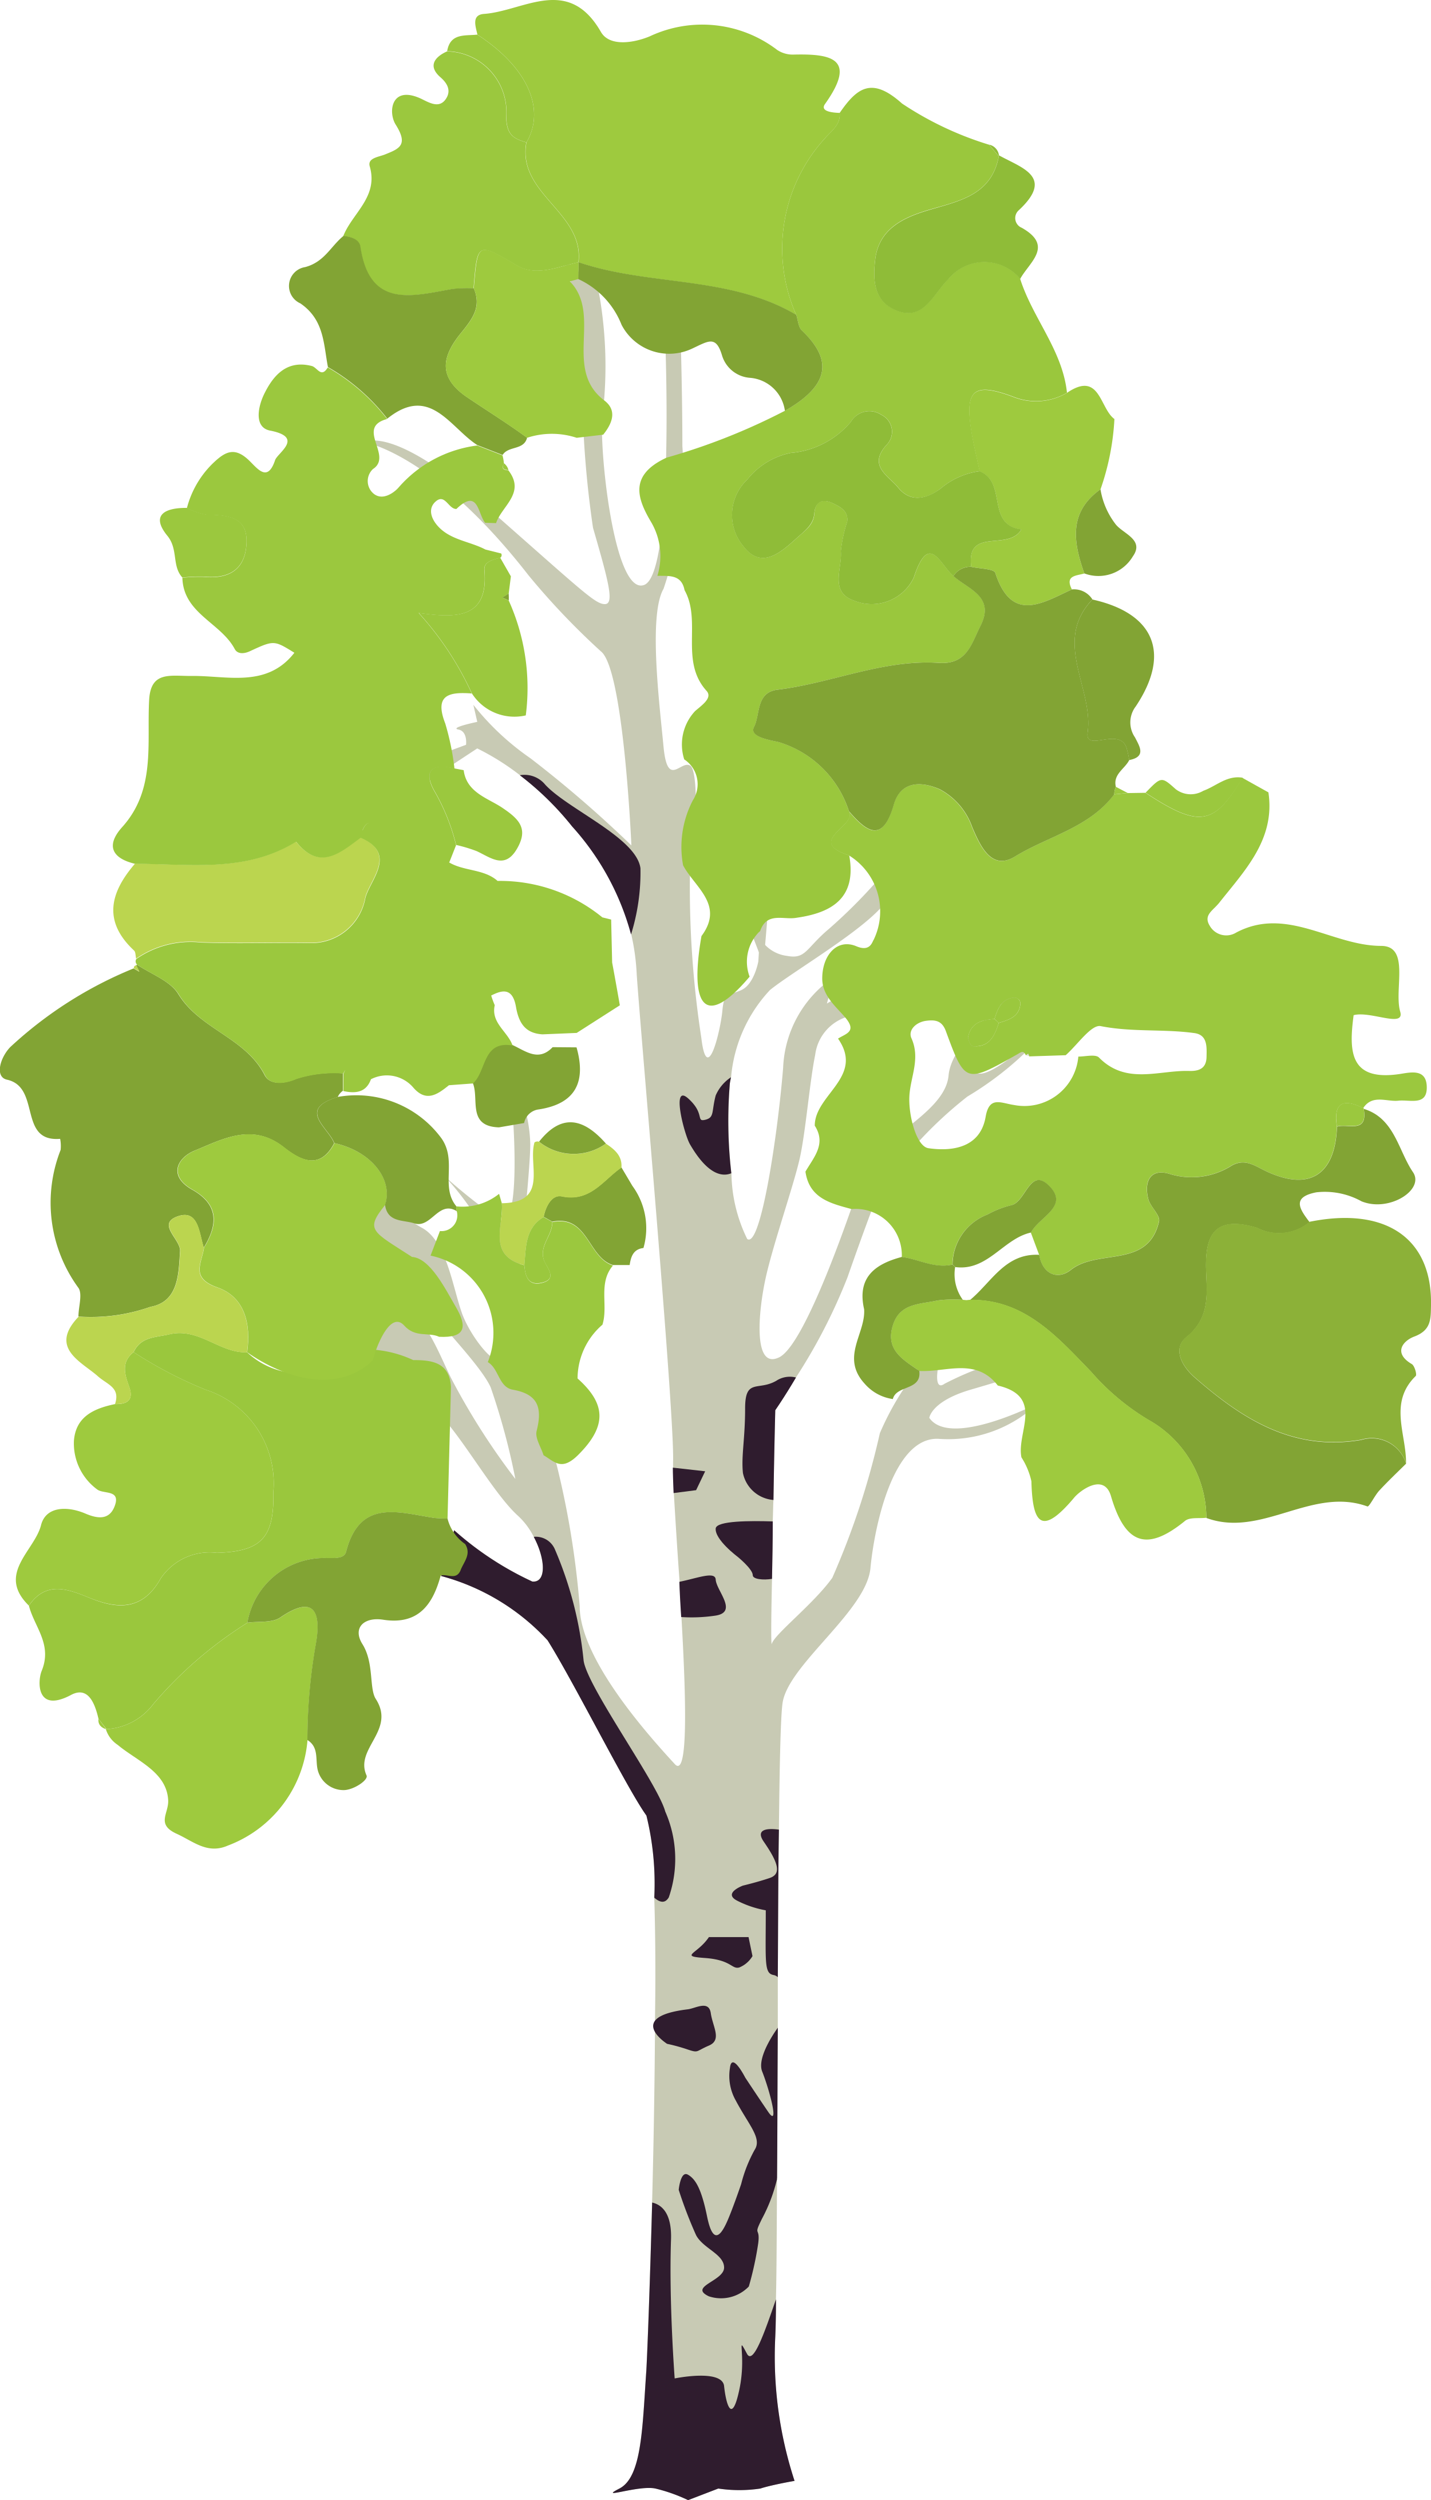 <svg xmlns="http://www.w3.org/2000/svg" width="36.288" height="63.377" viewBox="0 0 36.288 63.377"><g transform="translate(-242 -215)"><path d="M168.934,140.077v.008l0-.009Z" transform="translate(88.78 100.395)" fill="#9bc83e"/><g transform="translate(250.412 221.636)"><path d="M173.678,137.719a.244.244,0,0,1,.018-.212Z" transform="translate(-162.826 -120.592)" fill="none" stroke="#c8cab4" stroke-miterlimit="10" stroke-width="0.308"/><path d="M170.33,148.265c-.019.875-.028,1.566-.009,1.659.046-.24,1.059-1.014,1.538-1.686a19.838,19.838,0,0,0,1.206-3.666,7.244,7.244,0,0,1,1.014-1.686,6.138,6.138,0,0,1,.581-.341c-.1.1-.286,1.014.046.774a8.163,8.163,0,0,1,1.446-.581l.479.341s-.239.092-1.253.387-1.059.718-1.059.718c.534.774,2.754-.368,2.754-.368a3.305,3.305,0,0,1-2.515.9c-1.152-.064-1.631,2.211-1.732,3.279s-2.027,2.405-2.221,3.373c-.055.276-.082,1.538-.1,3.252-.019,1.1-.019,2.4-.028,3.74v1.281c-.009,1.317-.009,2.644-.019,3.814,0,.009-.009.009,0,.019-.009,1.216-.009,2.285-.028,3.05,0,.414-.009.737-.018.949a10.117,10.117,0,0,0,.488,3.657s-.58.1-.866.194a3.6,3.6,0,0,1-1.068,0l-.765.294a4.235,4.235,0,0,0-.829-.294c-.434-.092-1.484.294-.913,0s.581-1.538.682-2.985c.028-.487.092-2.2.148-4.265.037-1.373.064-2.893.073-4.33a2.615,2.615,0,0,0,0-.276c.019-1.161.01-2.248-.018-3.124v-.009a7.24,7.24,0,0,0-.2-2.073c-.488-.673-1.834-3.372-2.506-4.441a5.671,5.671,0,0,0-2.7-1.631l.331-1.16a8.061,8.061,0,0,0,1.981,1.3c.36.037.341-.563.037-1.133a1.866,1.866,0,0,0-.423-.553c-.673-.626-1.548-2.266-2.174-2.745a8.759,8.759,0,0,1-2.4-2.266c-.534-.967.866-.147,1.538-.194s1.06,1.161,1.4,1.806a17.592,17.592,0,0,0,1.594,2.488,17.23,17.23,0,0,0-.626-2.322c-.3-.673-1.834-2.119-1.594-2.165s-.479-.627-.82-.968-1.3-1.824-.774-1.777.82.525,1.446.866.774,1.492,1.014,2.165,1.059,1.639.967.921-.147-2.368-.239-2.7a7.011,7.011,0,0,0-1.161-1.686,14.143,14.143,0,0,0,1.4,1.105c.434.194.387-1.64.332-2.506s.249-.479.249-.479a3.667,3.667,0,0,1,.184,1.059c0,.525-.184,2.46-.331,3.418a8.973,8.973,0,0,0,.626,3.381,22.262,22.262,0,0,1,.958,4.91c0,1.354,1.787,3.326,2.414,4.008.341.368.286-1.649.166-3.731-.019-.295-.037-.6-.046-.893-.064-.857-.111-1.659-.147-2.248-.01-.267-.019-.488-.019-.644V145.3c.046-1.115-.82-10.853-.921-12.345a5.737,5.737,0,0,0-1.631-3.759,7.557,7.557,0,0,0-1.327-1.3,6.3,6.3,0,0,0-1.087-.682l-1.4.922.194-.673.922-.341s.046-.341-.194-.387.479-.194.479-.194l-.1-.433a6.668,6.668,0,0,0,1.446,1.354,29.816,29.816,0,0,1,2.562,2.211s-.194-4.477-.774-4.92a18.588,18.588,0,0,1-1.833-1.925c-2.4-3.086-4.146-3.372-4.146-3.372s.673-.479,3.086,1.64,2.745,2.46,2.994,2.46.092-.58-.3-1.934a25.493,25.493,0,0,1-.239-5.058l-.479-1.686a3.409,3.409,0,0,1,.866.774,10.5,10.5,0,0,1,.092,3.132c-.092.821.295,4.579,1.059,4.285s.534-6.164.534-6.164l.387-.194s.046,1.493.046,2.837a9.35,9.35,0,0,1-.478,3.621c-.387.672-.1,2.938,0,4s.433.342.672.479.147,1.981,0,2.607a25.087,25.087,0,0,0,.286,4.293c.148,1.253.489-.194.534-.682s.148-.378.479-.525.433-.728.433-.728l.037-.6a.92.92,0,0,0,.691.46c.479.092.479-.194,1.06-.682a13.208,13.208,0,0,0,1.253-1.253l.239.488c-.386.672-2.4,1.834-2.985,2.313a3.7,3.7,0,0,0-.986,2.21c-.009.046-.019.1-.028.148a11.5,11.5,0,0,0,.037,2.284,3.882,3.882,0,0,0,.4,1.668c.34.249.774-2.644.911-4.339A2.912,2.912,0,0,1,171.915,133l-.194.682s.387-.248.525-.147.239.433,0,.479a1.159,1.159,0,0,0-.821.967c-.138.673-.239,1.925-.386,2.6s-.673,2.174-.866,3.04-.331,2.359.341,2.027,1.834-3.759,2.119-4.634,2.082-1.52,2.174-2.506c.055-.654.857-1.41,1.381-1.825a2.335,2.335,0,0,0-.755,1.437c-.147,1.207,2.211-1.2,2.211-1.2a8.2,8.2,0,0,1-2.358,2.118,10.357,10.357,0,0,0-2.266,2.461s-.286.718-.774,2.118a14.116,14.116,0,0,1-1.309,2.543c-.295.5-.525.829-.525.829s-.028,1.05-.046,2.275c-.009.176-.009.36-.018.543C170.349,147.306,170.339,147.813,170.33,148.265Z" transform="translate(-159.165 -114.878)" fill="#c8cab4"/><path d="M182.393,139.614c-.046.037-.12.093-.23.175A1.516,1.516,0,0,1,182.393,139.614Z" transform="translate(-164.973 -121.125)" fill="none" stroke="#c8cab4" stroke-miterlimit="10" stroke-width="0.308"/><path d="M173.31,187.751s-.58.1-.866.194a3.6,3.6,0,0,1-1.068,0l-.765.294a4.235,4.235,0,0,0-.829-.294c-.434-.092-1.484.294-.913,0s.581-1.538.682-2.985c.028-.487.092-2.2.148-4.265.276.064.5.313.478.94-.055,1.585.093,3.519.093,3.519s1.206-.249,1.253.194.194,1,.386.092-.092-1.446.194-.911c.156.286.432-.5.736-1.382,0,.414-.009.737-.018.949A10.116,10.116,0,0,0,173.31,187.751Z" transform="translate(-161.573 -131.498)" fill="#2f1c2e"/><path d="M173.449,174.766c-.009,1.317-.009,2.644-.019,3.814,0,.009-.009.009,0,.019a4.125,4.125,0,0,1-.377,1c-.239.479-.046.194-.1.627a8.32,8.32,0,0,1-.239,1.1.979.979,0,0,1-1.014.249c-.525-.249.387-.386.387-.728s-.525-.478-.709-.819a10.889,10.889,0,0,1-.442-1.152s.046-.488.23-.386.341.331.489,1.059.341.479.479.194.386-1.014.386-1.014a3.589,3.589,0,0,1,.341-.866c.194-.295-.147-.626-.479-1.253a1.26,1.26,0,0,1-.147-.82c.046-.433.387.239.387.239s.286.434.58.866.046-.525-.147-1.013C172.942,175.613,173.182,175.143,173.449,174.766Z" transform="translate(-162.137 -130.001)" fill="#2f1c2e"/><path d="M170.946,174.113c.2-.024.537-.241.585.1s.289.675-.048.819-.256.193-.537.1a4.526,4.526,0,0,0-.523-.144S169.348,174.306,170.946,174.113Z" transform="translate(-161.918 -129.814)" fill="#2f1c2e"/><path d="M171.813,171.693c-.289.434-.771.482-.1.53s.675.289.868.241a.694.694,0,0,0,.337-.289l-.1-.482Z" transform="translate(-162.248 -129.225)" fill="#2f1c2e"/><path d="M173.933,168.044c-.019,1.1-.019,2.4-.028,3.74a.212.212,0,0,0-.111-.055c-.24-.046-.194-.332-.194-1.64a2.588,2.588,0,0,1-.718-.24c-.387-.193.138-.386.138-.386s.386-.092.682-.194.221-.377-.148-.912C173.334,168.044,173.61,168,173.933,168.044Z" transform="translate(-162.593 -128.3)" fill="#2f1c2e"/><path d="M168.65,167.2c-.092.157-.221.138-.368.009V167.2a7.241,7.241,0,0,0-.2-2.073c-.488-.673-1.834-3.372-2.506-4.441a5.671,5.671,0,0,0-2.7-1.631l.331-1.16a8.06,8.06,0,0,0,1.981,1.3c.36.037.341-.563.037-1.133a.524.524,0,0,1,.534.312,9.469,9.469,0,0,1,.728,2.8c.046.627,1.879,3.133,2.073,3.852A2.981,2.981,0,0,1,168.65,167.2Z" transform="translate(-160.102 -125.74)" fill="#2f1c2e"/><path d="M171.88,160.446a4.1,4.1,0,0,1-.875.037c-.019-.295-.037-.6-.046-.893.46-.093.912-.277.921-.055C171.9,159.819,172.451,160.354,171.88,160.446Z" transform="translate(-162.143 -126.128)" fill="#2f1c2e"/><path d="M173.638,157.594c0,.5-.01,1-.019,1.456-.221.037-.488.01-.488-.092,0-.157-.387-.47-.387-.47s-.581-.433-.553-.718C172.218,157.576,173.066,157.576,173.638,157.594Z" transform="translate(-162.454 -125.663)" fill="#2f1c2e"/><path d="M171.557,155.865l-.23.479-.571.073c-.01-.267-.019-.488-.019-.644Z" transform="translate(-162.087 -125.205)" fill="#2f1c2e"/><path d="M174.457,152.709c-.295.5-.525.829-.525.829s-.028,1.05-.046,2.275a.856.856,0,0,1-.774-.681c-.046-.434.055-.866.055-1.641s.331-.432.792-.7A.626.626,0,0,1,174.457,152.709Z" transform="translate(-162.684 -124.426)" fill="#2f1c2e"/><path d="M168.367,136.324a6.664,6.664,0,0,0-1.493-2.736,7.555,7.555,0,0,0-1.327-1.3.679.679,0,0,1,.645.24c.58.626,2.313,1.345,2.414,2.118A5.282,5.282,0,0,1,168.367,136.324Z" transform="translate(-160.777 -119.272)" fill="#2f1c2e"/><path d="M172.278,144.967c-.267.111-.635-.018-1.05-.737-.147-.258-.479-1.547-.046-1.161s.193.6.433.543.157-.2.267-.617a1.056,1.056,0,0,1,.387-.461c-.009.046-.019.1-.028.148A11.5,11.5,0,0,0,172.278,144.967Z" transform="translate(-162.145 -121.862)" fill="#2f1c2e"/></g><path d="M186.978,132.746c.179,1.19-.6,1.979-1.242,2.792-.162.206-.413.315-.248.586a.481.481,0,0,0,.673.176c1.282-.679,2.426.335,3.675.338.745,0,.321,1.106.484,1.667.122.421-.756-.025-1.181.089-.123.922-.1,1.674,1.153,1.494.255-.036.669-.153.7.285.036.539-.419.356-.718.389s-.666-.173-.9.2l.017-.006c-.5-.253-.774-.163-.676.463-.046,1.206-.678,1.635-1.757,1.148-.306-.138-.558-.357-.907-.165a1.893,1.893,0,0,1-1.573.217c-.493-.155-.662.185-.549.633.052.2.309.411.273.571-.277,1.207-1.552.678-2.239,1.229-.321.257-.71.12-.8-.385l-.209-.56c.192-.383.947-.652.495-1.15-.513-.565-.616.363-.989.455a2.442,2.442,0,0,0-.61.237,1.377,1.377,0,0,0-.886,1.267c-.454.11-.855-.135-1.283-.193a1.173,1.173,0,0,0-1.273-1.214c-.531-.143-1.073-.271-1.17-.949.208-.362.535-.7.236-1.165,0-.789,1.265-1.239.59-2.207.2-.129.49-.174.179-.54-.244-.287-.593-.559-.579-1.012.012-.579.386-.99.865-.789.354.15.4-.112.44-.166a1.663,1.663,0,0,0-.626-2.136c-1.127-.366.216-.748-.007-1.12.462.542.857.807,1.136-.161.179-.62.715-.6,1.168-.395a1.74,1.74,0,0,1,.827.972c.187.424.468,1.109,1.075.736.843-.519,1.888-.73,2.522-1.579l.338-.034.457-.007c1.362.893,1.737.835,2.457-.38Zm-6.947,5.746c-.309.018-.591.092-.665.444-.016.073.064.238.112.243.418.041.557-.258.661-.587.241-.078.5-.142.545-.449a.154.154,0,0,0-.191-.189C180.192,138,180.111,138.249,180.031,138.492Zm1.806.917-.924.03-.028-.063-.057.039c-.063-.145-.124-.081-.226-.024-1.3.733-1.315.735-1.8-.583-.1-.283-.277-.3-.506-.271-.257.034-.461.239-.371.44.235.523-.028.986-.052,1.476s.181,1.268.482,1.313c.514.075,1.307.043,1.452-.795.093-.537.384-.348.721-.3a1.372,1.372,0,0,0,1.63-1.227c.179,0,.435-.067.525.025.69.7,1.517.315,2.292.339.254.007.428-.071.434-.353.005-.256.028-.561-.308-.607-.786-.108-1.583-.019-2.378-.177C182.483,138.628,182.134,139.149,181.837,139.409Z" transform="translate(87.187 102.34)" fill="#9bc83e"/><path d="M174.917,127.316c.223.372-1.12.754.007,1.12.191,1.061-.416,1.45-1.33,1.58-.327.064-.759-.161-.929.338l-.04.036a1.077,1.077,0,0,0-.227,1.12c-1.138,1.344-1.531.75-1.221-1.029.588-.791-.169-1.233-.466-1.794a2.555,2.555,0,0,1,.248-1.648.751.751,0,0,0-.219-1.037,1.24,1.24,0,0,1,.274-1.223c.161-.143.455-.333.292-.514-.686-.759-.116-1.763-.558-2.553-.078-.406-.4-.357-.688-.364a1.7,1.7,0,0,0-.155-1.354c-.363-.609-.567-1.2.388-1.641a15.942,15.942,0,0,0,3-1.188c1.107-.631,1.238-1.271.432-2.03-.092-.087-.1-.265-.144-.4a4.147,4.147,0,0,1,.736-4.486c.162-.187.391-.338.365-.635.442-.641.815-.925,1.582-.237a8.379,8.379,0,0,0,2.208,1.044l.25.3v-.037c-.179,1.029-1.026,1.162-1.823,1.4-.627.191-1.23.482-1.317,1.252-.055.483-.043,1,.464,1.249.759.368,1.01-.4,1.39-.756a1.174,1.174,0,0,1,1.822-.011c.317,1,1.075,1.811,1.188,2.89a1.552,1.552,0,0,1-1.361.1c-1.023-.38-1.241-.177-1.052.933.055.32.132.637.2.955a1.928,1.928,0,0,0-.992.442c-.371.277-.77.351-1.076-.028-.234-.291-.782-.546-.29-1.084a.474.474,0,0,0-.133-.758.545.545,0,0,0-.775.177,2.237,2.237,0,0,1-1.525.788,1.876,1.876,0,0,0-1.1.673,1.236,1.236,0,0,0-.105,1.688c.466.611.954.161,1.384-.227.194-.176.4-.309.419-.6s.188-.386.454-.265c.2.093.417.207.38.476a3.587,3.587,0,0,0-.161.743c.041.433-.3,1.032.33,1.254a1.183,1.183,0,0,0,1.518-.579c.39-1.192.67-.324,1.008-.041.381.34,1.066.519.683,1.268-.226.444-.339.979-1.05.932-1.41-.094-2.715.513-4.089.679-.56.067-.44.632-.6.945-.126.245.357.324.624.383A2.687,2.687,0,0,1,174.917,127.316Z" transform="translate(88.611 108.248)" fill="#9ac73d"/><path d="M173.276,108.862c.026.3-.2.448-.365.635a4.147,4.147,0,0,0-.736,4.486c-1.706-1-3.721-.72-5.521-1.333.147-1.269-1.56-1.731-1.321-3.04.5-.854.015-1.916-1.243-2.731-.046-.21-.156-.5.164-.526,1.011-.071,2.136-.99,2.967.456.221.385.844.277,1.239.112a3.132,3.132,0,0,1,3.233.346.711.711,0,0,0,.4.117c.961-.024,1.64.09.81,1.254C172.771,108.827,173.1,108.857,173.276,108.862Z" transform="translate(90.017 109)" fill="#9eca3e"/><path d="M150.656,160.985c-.089-.378-.257-.839-.7-.6-.886.469-.844-.359-.74-.612.277-.677-.188-1.115-.324-1.654.449-.65,1.017-.407,1.56-.188.734.3,1.343.285,1.783-.5a1.493,1.493,0,0,1,1.424-.65c1.149-.034,1.456-.4,1.433-1.547a2.492,2.492,0,0,0-1.719-2.589,10.736,10.736,0,0,1-1.825-.952c.185-.395.551-.369.91-.453.752-.175,1.273.484,1.966.456a1.975,1.975,0,0,0,2.772-.066,2.894,2.894,0,0,1,1.441.264c.479,0,.918.057.958.677l-.087,3.339a3,3,0,0,1-.328-.013c-.906-.134-1.892-.5-2.243.855-.046.176-.273.164-.47.162a1.976,1.976,0,0,0-2.034,1.638,10.357,10.357,0,0,0-2.384,2.057,1.6,1.6,0,0,1-1.208.641l.019,0Z" transform="translate(93.841 97.583)" fill="#9ac73d"/><path d="M149.9,147.634c0-.251.113-.585-.008-.738a3.654,3.654,0,0,1-.444-3.485.928.928,0,0,0-.012-.282c-1.073.087-.48-1.31-1.349-1.5-.312-.07-.176-.555.084-.826a10.275,10.275,0,0,1,3.128-1.994l.144.084-.077-.16.017-.022c.358.244.842.41,1.048.746.549.9,1.7,1.1,2.19,2.055.139.272.527.214.8.094a3.131,3.131,0,0,1,1.179-.139l.007.007,0,.436a.388.388,0,0,0-.132.159c-1.035.313-.243.767-.09,1.171-.372.706-.879.416-1.28.1-.8-.63-1.555-.2-2.265.09-.422.175-.686.633-.052.99.676.381.643.89.29,1.468-.117-.36-.13-.971-.647-.8-.572.191.064.586.045.886-.037.573-.033,1.283-.75,1.413A4.554,4.554,0,0,1,149.9,147.634Z" transform="translate(94.089 100.74)" fill="#82a434"/><path d="M182.575,147.3c.087.5.476.642.8.385.687-.551,1.961-.022,2.239-1.229.037-.16-.221-.368-.273-.571-.113-.448.057-.789.549-.633a1.893,1.893,0,0,0,1.573-.217c.35-.192.6.027.907.165,1.079.487,1.712.058,1.757-1.148.271-.089.795.193.676-.463l-.017.006c.8.228.89,1.058,1.268,1.611.3.445-.608,1.024-1.307.737a1.921,1.921,0,0,0-1.142-.228c-.646.124-.417.435-.175.756a1.209,1.209,0,0,1-1.331.146c-1.058-.315-1.326.152-1.292,1.088.022.6.1,1.2-.5,1.683-.334.271-.156.7.212,1.023,1.215,1.062,2.5,1.876,4.222,1.582a.909.909,0,0,1,1.138.6c-.229.227-.464.448-.682.685-.117.126-.254.418-.3.4-1.41-.512-2.685.808-4.084.292a2.858,2.858,0,0,0-1.464-2.483,6.022,6.022,0,0,1-1.465-1.229c-.831-.854-1.675-1.837-3.062-1.814C181.365,147.995,181.715,147.254,182.575,147.3Z" transform="translate(85.778 99.509)" fill="#82a434"/><path d="M193.67,153.527a.909.909,0,0,0-1.138-.6c-1.719.294-3.008-.52-4.222-1.582-.369-.322-.546-.753-.212-1.023.6-.486.522-1.079.5-1.683-.034-.936.234-1.4,1.292-1.088a1.209,1.209,0,0,0,1.331-.147c1.94-.393,3.119.422,3.082,2.124-.007.339.007.621-.419.783-.276.1-.56.41-.067.7.07.042.131.261.1.3C193.221,151.99,193.68,152.783,193.67,153.527Z" transform="translate(83.985 98.568)" fill="#8cb138"/><path d="M151.436,151.855a10.736,10.736,0,0,0,1.825.952,2.492,2.492,0,0,1,1.719,2.589c.023,1.147-.284,1.512-1.433,1.547a1.493,1.493,0,0,0-1.424.65c-.439.783-1.049.793-1.783.5-.543-.219-1.111-.463-1.56.188-.827-.807.143-1.385.309-2.041.121-.474.657-.49,1.122-.293.28.119.6.19.743-.183.168-.436-.287-.3-.446-.431a1.446,1.446,0,0,1-.585-1.235c.049-.614.516-.816,1.041-.925.312.006.484-.1.357-.446C151.209,152.417,151.115,152.108,151.436,151.855Z" transform="translate(93.952 97.42)" fill="#9eca3e"/><path d="M164.2,110.049c-.239,1.309,1.468,1.771,1.321,3.04l0,0c-.516.108-1.064.369-1.553.084-1.012-.591-1.008-.615-1.106.58a3.468,3.468,0,0,0-.544.015c-1.027.185-2.1.5-2.33-1.069-.028-.2-.241-.251-.429-.276.23-.584.895-.992.671-1.767-.061-.212.222-.236.383-.3.373-.149.6-.241.275-.758-.2-.316-.117-1.039.688-.635.2.1.425.214.58-.009.132-.19.075-.376-.135-.558-.313-.273-.162-.505.169-.654a1.542,1.542,0,0,1,1.5,1.668C163.7,109.864,163.883,109.954,164.2,110.049Z" transform="translate(91.146 108.561)" fill="#9bc83e"/><path d="M180.145,150.077c1.387-.023,2.231.96,3.062,1.814a6.023,6.023,0,0,0,1.465,1.229,2.858,2.858,0,0,1,1.464,2.483c-.183.023-.419-.019-.54.079-.975.795-1.52.591-1.878-.626-.175-.6-.783-.142-.93.033-.839,1-1.061.658-1.088-.411a1.869,1.869,0,0,0-.253-.606c-.13-.63.594-1.541-.6-1.821-.554-.717-1.312-.332-1.991-.369-.4-.283-.869-.522-.671-1.158.178-.572.7-.531,1.129-.629a3.242,3.242,0,0,1,.644-.017l.093.009Z" transform="translate(86.455 97.871)" fill="#9eca3e"/><path d="M151.5,163.594a1.6,1.6,0,0,0,1.208-.641,10.356,10.356,0,0,1,2.384-2.057c.283-.039.626.01.837-.134.931-.638,1.015-.019.905.638a14.072,14.072,0,0,0-.22,2.47,3.128,3.128,0,0,1-2.02,2.675c-.52.228-.875-.108-1.3-.3-.523-.238-.2-.511-.213-.841-.031-.726-.789-1-1.282-1.413A.736.736,0,0,1,151.5,163.594Z" transform="translate(93.184 95.239)" fill="#9eca3e"/><path d="M157.825,163.058a14.072,14.072,0,0,1,.22-2.47c.11-.656.026-1.275-.905-.638-.211.144-.555.095-.837.134a1.976,1.976,0,0,1,2.034-1.638c.2,0,.425.014.47-.162.351-1.357,1.337-.989,2.243-.855a2.988,2.988,0,0,0,.328.013,1.115,1.115,0,0,0,.447.648c.167.262-.04.457-.12.676-.114.248-.333.074-.5.123-.2.742-.572,1.257-1.458,1.12-.492-.076-.782.209-.527.617.3.477.167,1.122.339,1.391.515.8-.545,1.255-.234,1.939.053.117-.337.377-.588.372a.675.675,0,0,1-.644-.487C158.016,163.576,158.132,163.248,157.825,163.058Z" transform="translate(91.97 96.05)" fill="#82a434"/><path d="M184.476,119.926a6.4,6.4,0,0,1-.353,1.783c-.816.579-.691,1.34-.41,2.132-.2.06-.5.046-.315.405-.746.337-1.523.868-1.943-.419-.034-.106-.4-.105-.611-.154-.131-1.025.944-.38,1.27-.946-.9-.117-.351-1.2-1.058-1.474-.067-.318-.144-.635-.2-.955-.188-1.11.03-1.313,1.052-.933a1.552,1.552,0,0,0,1.361-.1C184.111,118.689,184.1,119.654,184.476,119.926Z" transform="translate(85.784 105.696)" fill="#9eca3e"/><path d="M158.021,134.4c.973.419.189,1.119.114,1.562a1.39,1.39,0,0,1-1.436,1.106c-.911-.013-1.824.02-2.734-.013a2.414,2.414,0,0,0-1.632.418c-.017-.07-.01-.166-.054-.207-.8-.746-.6-1.476.025-2.2,1.386,0,2.8.232,4.082-.561C156.98,135.25,157.5,134.791,158.021,134.4Z" transform="translate(93.119 101.828)" fill="#bbd54f"/><path d="M159.1,114c.188.025.4.08.429.276.23,1.568,1.3,1.254,2.33,1.069a3.467,3.467,0,0,1,.544-.015c.2.475-.035.775-.332,1.141-.434.537-.629,1.088.169,1.624.5.337,1.022.662,1.514,1.022-.081.324-.475.2-.62.437l-.64-.249c-.7-.448-1.2-1.546-2.285-.671a5.135,5.135,0,0,0-1.505-1.308c-.113-.588-.093-1.2-.7-1.615a.483.483,0,0,1,.121-.919C158.618,114.662,158.776,114.261,159.1,114Z" transform="translate(91.612 106.979)" fill="#82a434"/><path d="M181.27,114.4a1.174,1.174,0,0,0-1.822.011c-.38.36-.631,1.124-1.39.756-.508-.246-.519-.766-.464-1.249.087-.77.69-1.061,1.317-1.252.8-.242,1.644-.375,1.823-1.4.571.319,1.419.54.5,1.393a.265.265,0,0,0,.077.443C182.131,113.566,181.505,113.971,181.27,114.4Z" transform="translate(86.599 107.672)" fill="#8fbc38"/><path d="M151.868,150.679c-.321.253-.227.562-.114.87.127.348-.045.452-.357.446.138-.418-.188-.487-.431-.7-.417-.372-1.258-.718-.492-1.514a4.552,4.552,0,0,0,1.825-.25c.718-.131.714-.841.75-1.413.019-.3-.617-.7-.045-.886.517-.171.53.44.647.8-.05.386-.363.769.338,1.009s.856.931.755,1.644c-.693.028-1.214-.631-1.966-.456C152.419,150.31,152.053,150.285,151.868,150.679Z" transform="translate(93.52 98.596)" fill="#bbd54f"/><path d="M154.02,123.224a1.726,1.726,0,0,0,.493.168c.547.013,1.082.043,1.015.789-.056.634-.479.842-1.077.785a3.923,3.923,0,0,0-.545.023c-.271-.293-.1-.713-.379-1.056C153.077,123.384,153.5,123.218,154.02,123.224Z" transform="translate(92.719 104.651)" fill="#9bc83e"/><path d="M165.094,109.907c-.321-.095-.5-.185-.511-.644a1.542,1.542,0,0,0-1.5-1.668c.077-.463.45-.387.764-.42C165.109,107.991,165.593,109.054,165.094,109.907Z" transform="translate(90.256 108.703)" fill="#9bc83e"/><path d="M151.251,164.288l.2.268C151.322,164.515,151.235,164.44,151.251,164.288Z" transform="translate(93.246 94.281)" fill="#9eca3e"/><path d="M152.517,138.737l.077.16-.143-.084A.066.066,0,0,1,152.517,138.737Z" transform="translate(92.943 100.733)" fill="#bbd54f"/><path d="M181.719,111.207l-.25-.3A.316.316,0,0,1,181.719,111.207Z" transform="translate(85.615 107.76)" fill="#8fbc38"/><path d="M178.992,125.223c.212.049.576.048.611.154.419,1.286,1.2.756,1.943.419a.549.549,0,0,1,.52.253c-1.021,1.076.034,2.244-.121,3.374-.07.511.795-.149.984.38a2.741,2.741,0,0,1,.072.316c-.112.227-.417.359-.341.68a.509.509,0,0,0-.04.191c-.634.849-1.679,1.061-2.522,1.579-.607.373-.888-.312-1.075-.736a1.74,1.74,0,0,0-.827-.972c-.454-.2-.989-.226-1.168.395-.279.968-.674.7-1.136.161a2.688,2.688,0,0,0-1.783-1.752c-.268-.059-.75-.138-.624-.383.162-.312.042-.878.6-.945,1.374-.167,2.679-.774,4.089-.679.711.047.824-.488,1.05-.932.383-.748-.3-.928-.683-1.268A.5.5,0,0,1,178.992,125.223Z" transform="translate(87.636 104.146)" fill="#82a434"/><path d="M178.541,151.517c.062.505-.579.349-.671.712a1.159,1.159,0,0,1-.709-.383c-.626-.676.022-1.271-.019-1.893-.185-.806.274-1.147.958-1.327.428.058.83.3,1.283.193l.067.064a1.109,1.109,0,0,0,.194.83,3.239,3.239,0,0,0-.644.017c-.432.1-.951.058-1.129.629C177.672,150.994,178.141,151.234,178.541,151.517Z" transform="translate(86.771 98.236)" fill="#82a434"/><path d="M180.226,148.16a1.377,1.377,0,0,1,.886-1.267,2.442,2.442,0,0,1,.61-.237c.373-.092.476-1.02.989-.455.452.5-.3.766-.495,1.149-.7.151-1.1.987-1.923.875Z" transform="translate(85.929 98.894)" fill="#82a434"/><path d="M186.776,132.752c.4-.412.4-.415.764-.09a.624.624,0,0,0,.7.041c.33-.118.6-.4,1-.331C188.513,133.587,188.138,133.645,186.776,132.752Z" transform="translate(84.274 102.343)" fill="#9bc83e"/><path d="M181.532,140.658c-.1.329-.244.628-.662.587-.048,0-.128-.17-.112-.243.075-.352.356-.426.665-.444A.858.858,0,0,1,181.532,140.658Z" transform="translate(85.794 100.273)" fill="#9bc83e"/><path d="M193.938,143.54c.119.656-.405.374-.676.463C193.164,143.377,193.434,143.287,193.938,143.54Z" transform="translate(82.641 99.553)" fill="#9bc83e"/><path d="M181.649,140.375c.08-.243.161-.49.461-.538a.154.154,0,0,1,.191.189c-.046.307-.3.371-.545.449A.8.8,0,0,0,181.649,140.375Z" transform="translate(85.569 100.456)" fill="#9bc83e"/><path d="M185.713,132.874a.509.509,0,0,1,.04-.191l.3.157Z" transform="translate(84.543 102.262)" fill="#9bc83e"/><path d="M182.8,141.8l-.086-.025.058-.038Z" transform="translate(85.3 99.974)" fill="#dfe0d5"/><path d="M178.811,123.889a.5.5,0,0,0-.451.236c-.339-.283-.618-1.151-1.008.041a1.183,1.183,0,0,1-1.518.579c-.627-.222-.289-.821-.33-1.254a3.584,3.584,0,0,1,.161-.743c.037-.269-.176-.383-.38-.476-.266-.121-.431-.013-.454.265s-.225.428-.419.6c-.43.389-.919.839-1.384.227a1.236,1.236,0,0,1,.105-1.688,1.876,1.876,0,0,1,1.1-.673,2.237,2.237,0,0,0,1.525-.788.545.545,0,0,1,.775-.177.474.474,0,0,1,.133.758c-.492.537.056.793.29,1.084.306.379.7.3,1.076.028a1.928,1.928,0,0,1,.992-.442c.706.277.155,1.357,1.058,1.474C179.755,123.509,178.68,122.865,178.811,123.889Z" transform="translate(87.818 105.479)" fill="#8fbc38"/><path d="M172.77,118.66a.97.97,0,0,0-.878-.836.8.8,0,0,1-.717-.57c-.156-.52-.349-.359-.775-.163a1.361,1.361,0,0,1-1.772-.611,2.136,2.136,0,0,0-1.1-1.161c0-.143.006-.285.008-.427v0c1.8.613,3.815.331,5.521,1.333.046.135.052.314.144.4C174.008,117.389,173.877,118.029,172.77,118.66Z" transform="translate(89.134 106.754)" fill="#82a434"/><path d="M164.4,126a5.4,5.4,0,0,1,.432,2.911,1.28,1.28,0,0,1-1.367-.558,7.893,7.893,0,0,0-1.348-2.041c.957.135,1.779.152,1.667-1.089-.019-.212.22-.262.4-.309l.27.472-.055.437-.161.1Z" transform="translate(90.501 104.224)" fill="#9bc83e"/><path d="M163.349,132.089c.071.565.608.707.968.946.441.294.679.536.386,1.043-.309.537-.664.229-1.023.064a3.791,3.791,0,0,0-.522-.157,5.209,5.209,0,0,0-.555-1.378c-.3-.541-.012-.7.516-.561Z" transform="translate(90.409 102.434)" fill="#9bc83e"/><path d="M165,121.713a.294.294,0,0,1,.113.171C165,121.878,164.928,121.844,165,121.713Z" transform="translate(89.78 105.032)" fill="#9bc83e"/><path d="M155.7,149.992c.1-.713-.055-1.4-.755-1.644s-.388-.623-.338-1.009c.353-.578.386-1.087-.29-1.468-.635-.357-.37-.816.052-.99.71-.293,1.463-.72,2.265-.09.4.316.908.607,1.28-.1.918.2,1.5.909,1.286,1.566-.525.647-.318.67.679,1.318.465.03.855.831,1.106,1.257.309.524.25.8-.416.768-.28-.126-.6.032-.887-.285-.311-.348-.649.34-.8.887C157.975,151.059,156.636,150.65,155.7,149.992Z" transform="translate(92.568 99.287)" fill="#9eca3e"/><path d="M160.393,145.935c.216-.657-.369-1.368-1.286-1.566-.153-.4-.946-.858.09-1.171a2.678,2.678,0,0,1,2.629,1.053c.4.575-.037,1.219.375,1.719a.315.315,0,0,0,.013.126c-.473-.295-.656.468-1.1.3C160.831,146.315,160.454,146.373,160.393,145.935Z" transform="translate(91.371 99.608)" fill="#82a434"/><path d="M164.614,143.522c-.815-.025-.494-.721-.664-1.126.348-.307.237-1.094,1.005-.962.333.15.659.434,1.02.055l.606.005c.246.868-.016,1.428-.957,1.573a.43.43,0,0,0-.372.345Z" transform="translate(90.039 100.056)" fill="#82a434"/><path d="M164.4,133.518l-.025-1.088-.223-.055a4.1,4.1,0,0,0-2.657-.924c-.344-.307-.856-.243-1.235-.473h0l.011,0h0q.086-.216.171-.433a5.209,5.209,0,0,0-.555-1.378c-.3-.541-.012-.7.515-.561a6.571,6.571,0,0,0-.234-1.146c-.292-.747.123-.8.672-.761a7.906,7.906,0,0,0-1.348-2.041c.956.135,1.779.152,1.667-1.088-.019-.212.22-.262.4-.309a.08.08,0,0,0,.027-.111l-.4-.1c-.407-.215-.914-.24-1.231-.623-.144-.174-.225-.41-.041-.584.247-.234.333.187.537.179.557-.537.539.123.729.35l.276.009c.146-.436.756-.764.313-1.338-.114-.006-.187-.04-.113-.171a1.178,1.178,0,0,0-.037-.21l-.64-.249a3.169,3.169,0,0,0-1.99,1.06c-.1.119-.422.377-.665.136a.416.416,0,0,1,.012-.6c.515-.336-.455-1.053.358-1.268a5.121,5.121,0,0,0-1.505-1.307c-.167.281-.265,0-.405-.036-.613-.157-.961.211-1.2.694-.169.337-.27.863.141.943.875.17.193.561.128.749-.2.6-.465.183-.692-.022-.362-.327-.6-.176-.912.129a2.431,2.431,0,0,0-.633,1.111,1.747,1.747,0,0,0,.493.167c.547.012,1.082.043,1.015.789-.056.635-.479.842-1.077.785a3.925,3.925,0,0,0-.545.022c.022.907.972,1.138,1.327,1.807.069.13.23.128.387.055.61-.283.612-.277,1.126.04-.7.9-1.714.577-2.6.588-.542.006-1.043-.135-1.083.609-.061,1.112.173,2.273-.685,3.224-.419.466-.259.791.331.93,1.386,0,2.8.232,4.082-.561.594.748,1.111.289,1.635-.1.973.419.189,1.118.114,1.562a1.39,1.39,0,0,1-1.436,1.106c-.911-.013-1.824.02-2.734-.013a2.414,2.414,0,0,0-1.632.418.111.111,0,0,0,.025.147c.358.244.842.41,1.048.746.549.9,1.7,1.1,2.19,2.056.139.271.528.213.8.093a3.132,3.132,0,0,1,1.179-.139l.055-.09-.047.1c0,.145,0,.291,0,.435.3.064.575.045.7-.3h0a.882.882,0,0,1,1.07.207c.33.386.617.179.907-.055l.608-.045c.348-.307.237-1.094,1.006-.962-.121-.354-.554-.57-.452-1.022a2.227,2.227,0,0,1-.09-.245c.277-.141.543-.209.629.291.071.407.235.666.671.693l.868-.036,1.094-.7Q164.5,134.055,164.4,133.518Zm-6.33-3.352c.139-.345.342-.152.686.013C158.415,130.014,158.212,129.82,158.073,130.166Z" transform="translate(93.123 105.88)" fill="#9bc83e"/><path d="M159.544,142.365l.055-.09-.047.1Z" transform="translate(91.151 99.84)" fill="#9bc83e"/><path d="M185.754,130.4a2.738,2.738,0,0,0-.072-.316c-.189-.529-1.054.13-.984-.38.155-1.13-.9-2.3.121-3.374,1.57.349,2,1.362,1.1,2.71a.667.667,0,0,0-.018.787C186.007,130.04,186.2,130.315,185.754,130.4Z" transform="translate(84.882 103.867)" fill="#82a434"/><path d="M184.626,124.727c-.28-.792-.406-1.552.41-2.132a1.952,1.952,0,0,0,.369.866c.177.256.76.4.45.836A1.015,1.015,0,0,1,184.626,124.727Z" transform="translate(84.871 104.809)" fill="#82a434"/><path d="M166.354,119.238a2.013,2.013,0,0,0-1.259,0c-.493-.36-1.011-.685-1.514-1.022-.8-.536-.6-1.088-.169-1.624.3-.366.536-.667.332-1.141.1-1.2.094-1.171,1.106-.58.488.285,1.037.025,1.552-.084,0,.142-.005.284-.008.427l-.213.059c.828.848-.18,2.221.874,3.019.334.253.2.584-.029.867Z" transform="translate(90.27 106.86)" fill="#9eca3e"/><path d="M168.536,148.067l-.423,0c-.636-.193-.634-1.281-1.539-1.1l-.219-.123c.053-.267.209-.57.46-.519.725.15,1.049-.413,1.512-.734l.279.47a1.814,1.814,0,0,1,.28,1.574C168.627,147.665,168.568,147.856,168.536,148.067Z" transform="translate(89.431 99.001)" fill="#82a434"/><path d="M165.117,126.305l-.164-.076.161-.1A1.737,1.737,0,0,1,165.117,126.305Z" transform="translate(89.785 103.917)" fill="#82a434"/><path d="M162.518,148.053l.238-.623a.4.4,0,0,0,.428-.5.315.315,0,0,1-.013-.126,1.477,1.477,0,0,0,1.085-.317l.07.24c.046.576-.377,1.322.571,1.57.022.281.1.537.452.447s.17-.326.077-.5c-.209-.4.188-.682.179-1.04.905-.185.9.9,1.539,1.1-.384.449-.114,1.014-.267,1.5a1.808,1.808,0,0,0-.631,1.363c.718.639.755,1.2.019,1.935-.418.417-.589.187-.882.01-.064-.206-.22-.435-.175-.614.146-.574.049-.931-.6-1.045-.366-.064-.352-.534-.638-.7A2,2,0,0,0,162.518,148.053Z" transform="translate(90.4 98.776)" fill="#9bc83e"/><path d="M164.918,146.277c1.2-.016.657-.971.828-1.541a.126.126,0,0,1,.116-.017,1.405,1.405,0,0,0,1.695.048c.219.146.417.306.394.608-.464.32-.788.883-1.513.733-.251-.052-.407.252-.46.519-.474.282-.445.766-.489,1.221C164.541,147.6,164.965,146.853,164.918,146.277Z" transform="translate(89.808 99.224)" fill="#bbd54f"/><path d="M167.895,144.6a1.405,1.405,0,0,1-1.695-.048C166.786,143.808,167.347,143.977,167.895,144.6Z" transform="translate(89.47 99.389)" fill="#82a434"/><path d="M165.7,148.494c.044-.454.015-.939.489-1.221l.219.123c.01.358-.388.643-.179,1.04.093.178.28.413-.077.5S165.723,148.775,165.7,148.494Z" transform="translate(89.596 98.577)" fill="#9bc83e"/></g></svg>
